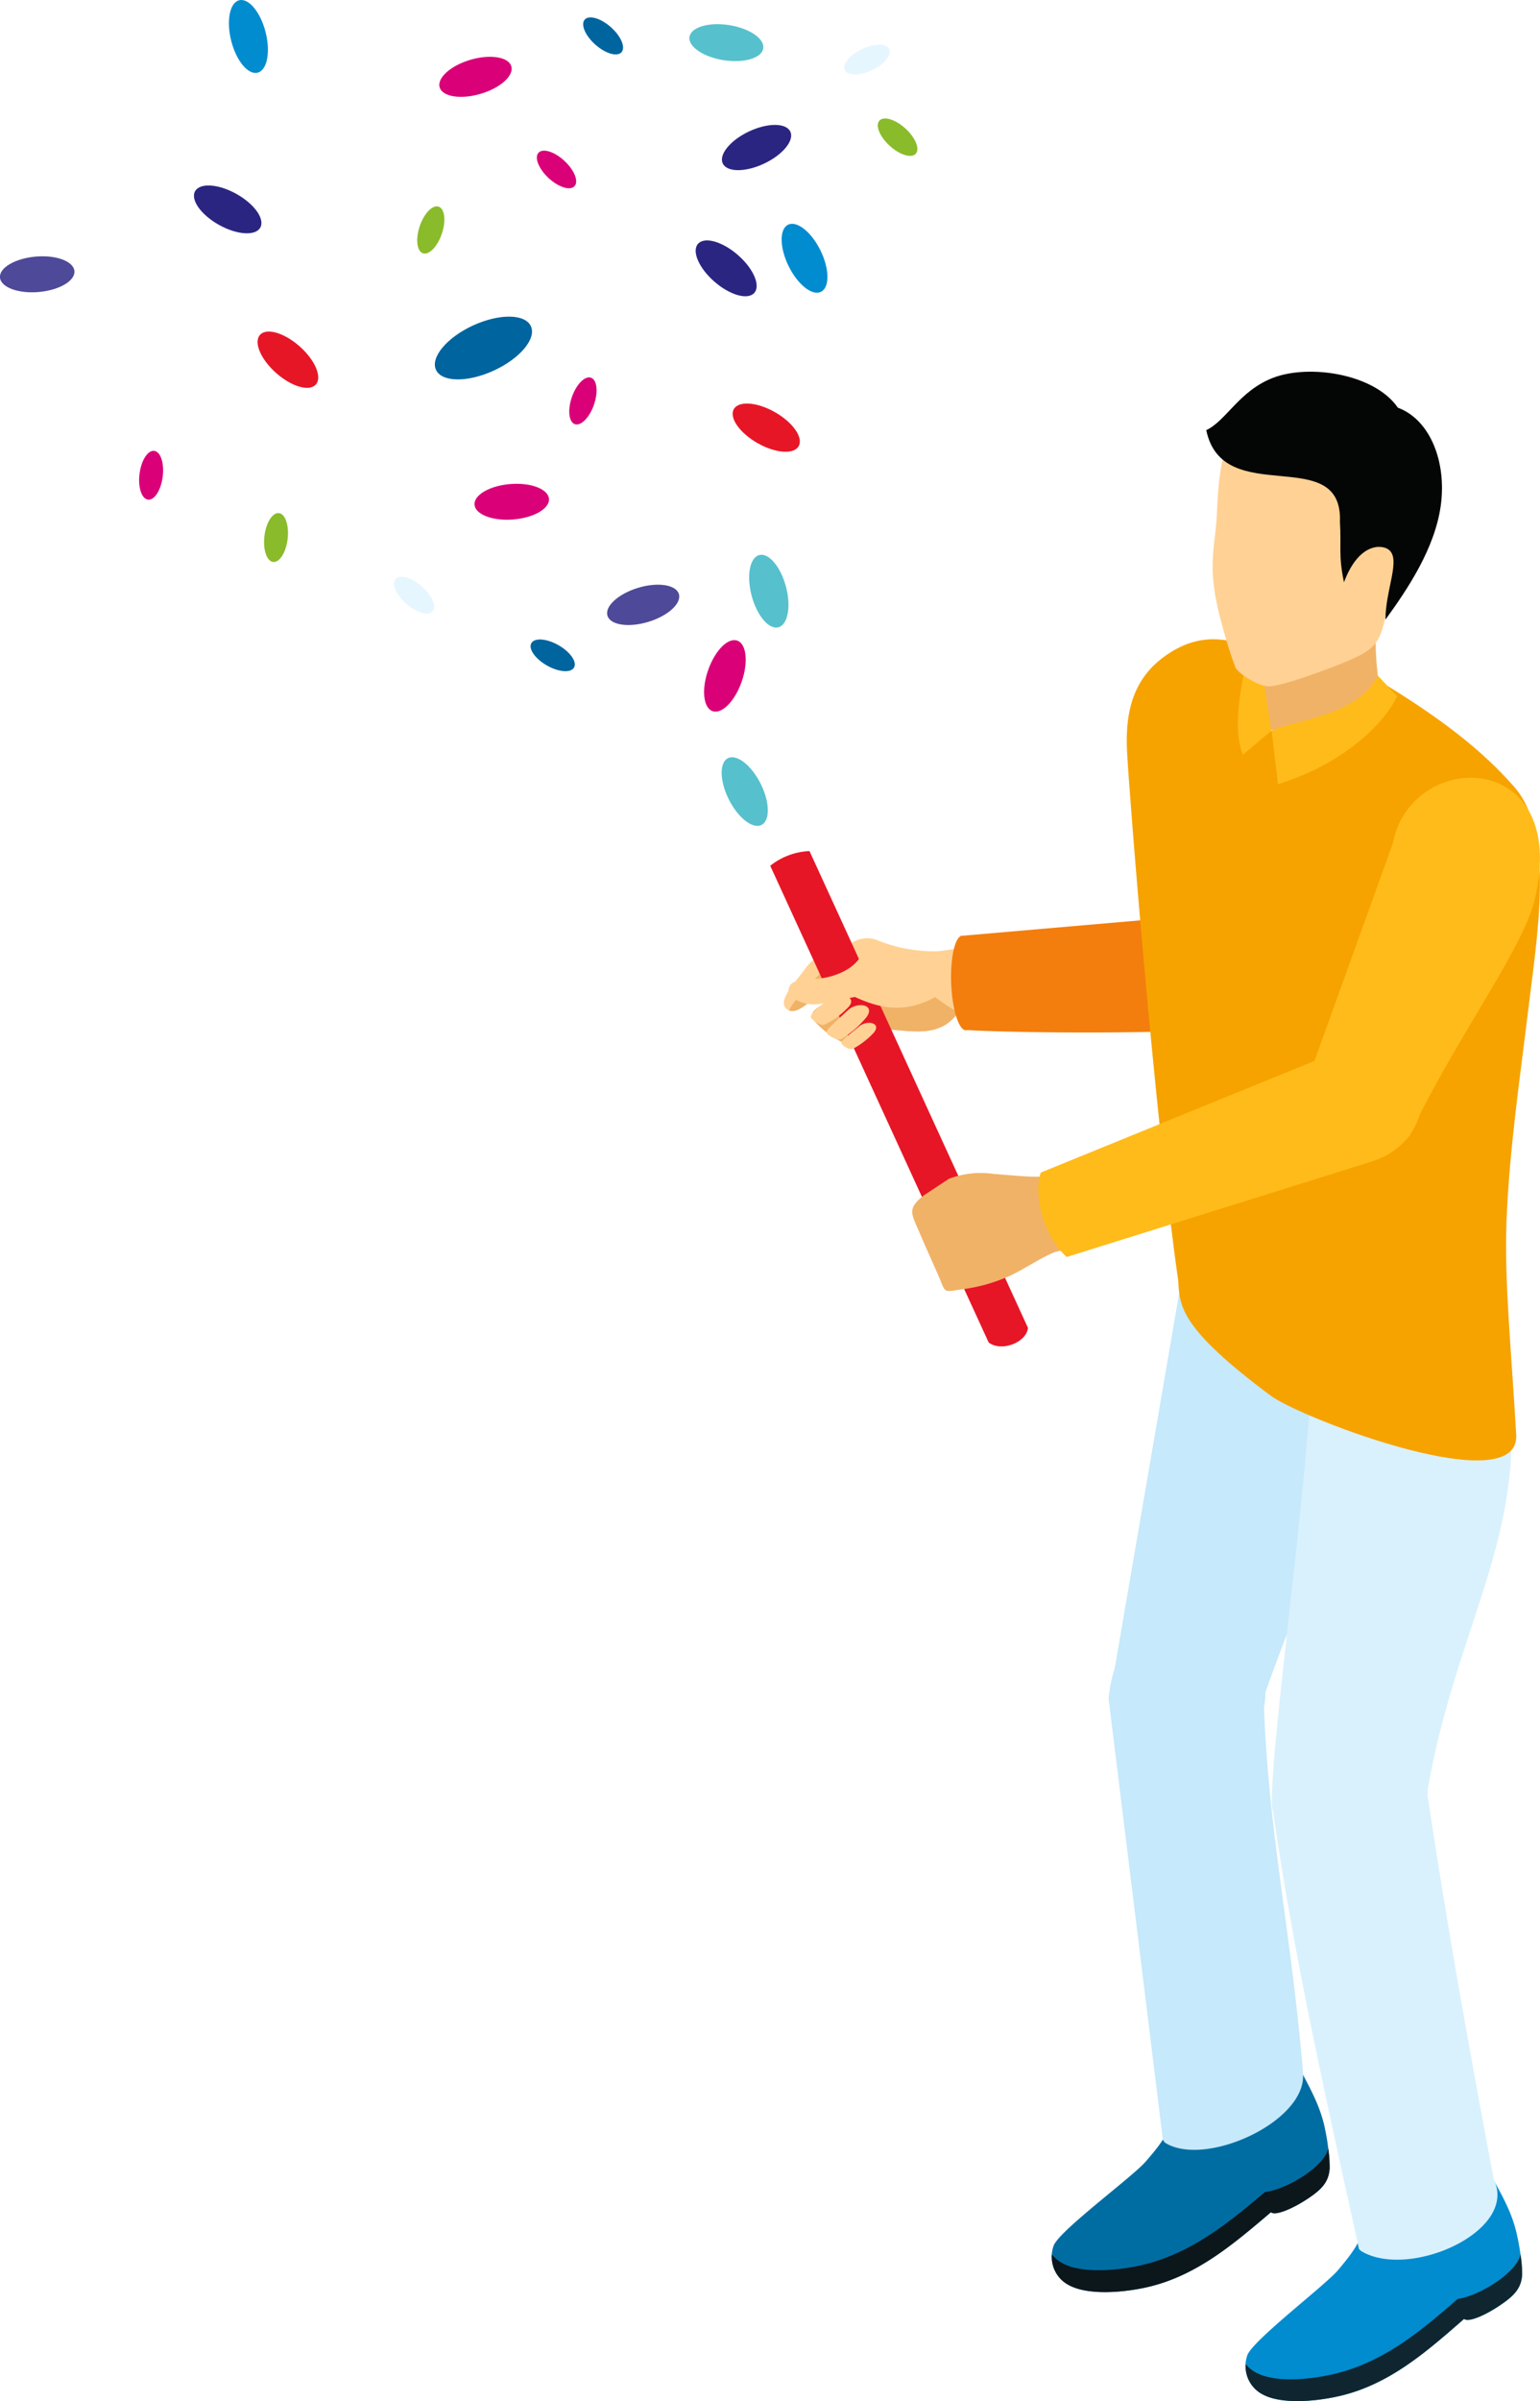 <svg xmlns="http://www.w3.org/2000/svg" width="186.615" height="290.757" viewBox="0 0 186.615 290.757"><defs><style>.a{fill:#ffd194;}.a,.b,.c,.d,.e,.f,.g,.h,.i,.j,.k,.l,.m,.n,.o,.p,.q,.r,.s,.t{fill-rule:evenodd;}.b{fill:#f0b267;}.c{fill:#e71626;}.d{fill:#f37e0d;}.e{fill:#006da2;}.f{fill:#0c171c;}.g{fill:#c6e9fb;}.h{fill:#008ccf;}.i{fill:#0f2631;}.j{fill:#d9f1fd;}.k{fill:#f6a300;}.l{fill:#ffbb1a;}.m{fill:#040505;}.n{fill:#2b2582;}.o{fill:#57c0cd;}.p{fill:#e6f6fe;}.q{fill:#89bb2a;}.r{fill:#da0078;}.s{fill:#00649f;}.t{fill:#4e4998;}</style></defs><g transform="translate(-1638.617 -4356.324)"><path class="a" d="M1757.978,4470.358l-.224.246a52.593,52.593,0,0,1-5.531.912,18.407,18.407,0,0,1-7.016-1.225,3.456,3.456,0,0,0-3.339.184l-3.182,1.326c-2.015.817-1.948,1.2-3.372,2.969-1.134,1.414-2.34,3.009-1.337,3.767.964.728,2.188-.481,3.715-1.592,2.751,1.268,4.9,2.016,7.261,3.92,3.939.295,6.107.831,8.3-.484a9.827,9.827,0,0,0,2.149-2.258l6.945.109Z"/><path class="b" d="M1734.234,4478.685c.923.371,2.064-.725,3.458-1.74.255.125,1.579.184,1.59.392.023.4-2.989,1.156-2.136,2.434a10.307,10.307,0,0,0,2.405,2.117,8.974,8.974,0,0,0,2.492,1.153c1.411.291,1.16-.919,2.036-1.356a10.875,10.875,0,0,1,1.7-.753c3.426.295,5.442.671,7.48-.551a6.024,6.024,0,0,0,1.507-1.473c-3.056-1.534-7.318-5.939-10.317-6.409-1.545-.242-3.061-.092-6.372,1.653C1736.15,4476.079,1734.7,4477.617,1734.234,4478.685Z"/><path class="c" d="M1731.953,4461.164l26.47,57.73c1.6,1.195,4.628-.06,4.758-1.78l-26.471-57.73A8.2,8.2,0,0,0,1731.953,4461.164Z"/><path class="a" d="M1743.1,4471.763c-.745,1.771-3.154,2.925-5.6,3.1a9.691,9.691,0,0,0-2.7.4,1.135,1.135,0,0,0-.629.944c-.028.75,1.615,2.135,4.106,1.631l3.931-.792c4.531,2.1,7.534,1.651,11.782-1.2l-2.007-3.423-5.716-1.11Z"/><path class="a" d="M1741.3,4478.4a9.218,9.218,0,0,1-2.8,2.012c-.4.115-.983-.261-1.33-.568s-.533-.34.142-1.055a11.06,11.06,0,0,1,1.914-1.556C1740.522,4476.423,1742.722,4477.062,1741.3,4478.4Z"/><path class="a" d="M1743.613,4479.5a12,12,0,0,1-3.049,2.649c-.367.175-.994-.121-1.385-.381s-.57-.43-.12-.918,1.782-1.716,2.348-2.228C1742.517,4477.612,1744.753,4477.939,1743.613,4479.5Z"/><path class="a" d="M1744.5,4481.379a9.588,9.588,0,0,1-2.557,1.965c-.3.122-.786-.144-1.084-.37s-.433-.37-.052-.738,1.5-1.281,1.977-1.663c.873-.7,2.471-.424,1.874.585A1.988,1.988,0,0,1,1744.5,4481.379Z"/><path class="d" d="M1786.849,4466.9l-31.534,2.734a.45.45,0,0,0-.211.018l-.115.01-.01.051-.021.014c-.832.58-1.286,3.572-1.014,6.682.26,2.963,1.088,4.963,1.885,4.646,4.361.32,29.346.739,38.735-.887C1805.4,4478.286,1800.5,4464.946,1786.849,4466.9Z"/><path class="e" d="M1781.991,4608.746c-1.191,5.374-2.376,6.821-4.543,9.334-1.621,1.882-10.619,8.461-11.171,10.231a3.909,3.909,0,0,0,1.837,4.716c2.277,1.258,6.473.932,9.347.3,6.03-1.323,10.553-5.193,15.164-9.112.525.467,2.658-.417,4.618-1.744,1.6-1.083,2.389-1.971,2.5-3.558a25.328,25.328,0,0,0-.519-4.573c-.586-3.13-2.082-5.523-3.7-8.632l-6.123-.972Z"/><path class="f" d="M1766.091,4629.323a3.789,3.789,0,0,0,2.023,3.7c2.276,1.258,6.473.932,9.347.3,6.03-1.323,10.553-5.192,15.164-9.112.525.467,2.658-.417,4.618-1.744,1.6-1.083,2.389-1.971,2.5-3.558a13.858,13.858,0,0,0-.168-2.389c-.612,2.379-5.339,5.008-7.679,5.249-4.612,3.919-9.168,7.584-15.2,8.907-2.873.63-7.07.957-9.347-.3A4.019,4.019,0,0,1,1766.091,4629.323Z"/><path class="g" d="M1807.964,4503.023c3.415,15.056-12.174,44.977-17.993,64.224l-16.876-5.39,8.6-50.036c.657-3.645,1.216-7.016,1.609-9.912Z"/><path class="g" d="M1791.786,4563.132c.611,15.62,3.3,27.127,4.71,43.963l-.015.026c.887,5.9-11.541,11.667-16.55,8.756a.77.77,0,0,1-.417-.67l-.008,0L1772.952,4562C1774.64,4545.427,1793.968,4550.37,1791.786,4563.132Z"/><path class="h" d="M1805.181,4621.809c-1.117,5.39-2.282,6.854-4.412,9.4-1.6,1.9-10.5,8.609-11.026,10.385a3.911,3.911,0,0,0,1.9,4.691c2.295,1.228,6.487.841,9.351.171,6.011-1.409,10.478-5.341,15.035-9.324.531.459,2.651-.453,4.593-1.809,1.587-1.1,2.36-2,2.448-3.592a25.429,25.429,0,0,0-.584-4.566c-.63-3.121-2.158-5.492-3.82-8.578l-6.137-.887Z"/><path class="i" d="M1789.57,4642.608a3.793,3.793,0,0,0,2.075,3.674c2.295,1.226,6.487.841,9.351.171,6.011-1.409,10.478-5.34,15.035-9.324.531.459,2.651-.453,4.593-1.809,1.587-1.1,2.361-2,2.448-3.592a13.947,13.947,0,0,0-.2-2.387c-.579,2.387-5.268,5.082-7.6,5.357-4.557,3.984-9.06,7.712-15.072,9.119-2.865.671-7.056,1.056-9.351-.17A4.03,4.03,0,0,1,1789.57,4642.608Z"/><path class="j" d="M1811.473,4572.811c2.363,15.838,4.9,30.169,8.167,47.45,2.976,6.238-10.162,12.094-16,8.7a.856.856,0,0,1-.28-.252l-.055-.008c-4.383-19.918-8.134-36.657-10.6-54.272C1795.287,4561.717,1812.251,4559.889,1811.473,4572.811Z"/><path class="j" d="M1820.206,4517.421c5.5,22.682-4.677,33.3-8.564,55.5.289,5.647-15.636,15.964-18.877,2.324-.418-6.45,4.467-39.22,5.121-57.4Z"/><path class="b" d="M1805.58,4429.215a37.11,37.11,0,0,0,.043,9.237c.082.984-.113,2.426.025,3.613l-8.5,3.525-4.91-.959c-.211-3.284-1.119-6.772-1.447-10.046Z"/><path class="k" d="M1775.187,4447.276c-.25-5.055.888-9.188,5.216-11.922,3.625-2.29,6.913-1.923,10.7-.3.884.379.087,3.339.307,3.229l1.12,6.529,3.593.541,7.162-3.863,2.421-2.743c7.472,4.513,12.51,8.414,16.411,12.872,4.954,5.66,2.775,17.952,1.628,27.492-.875,7.267-2.254,16.541-2.576,25.224-.267,7.213.619,15.9,1.168,25.524.882,8.527-26.034-1.764-29.743-4.529-10.9-8.126-11.046-10.773-11.195-13.889C1778.565,4491.726,1775.44,4452.379,1775.187,4447.276Z"/><path class="l" d="M1809.413,4493.881c-5.376,5.886-14.245.965-13.215-4.347l11.2-31.086c2.186-11.527,21.571-11.537,17.187,6.833C1823.153,4471.3,1814.451,4482.965,1809.413,4493.881Z"/><path class="l" d="M1805.562,4438.114c-2.309,4.908-10.128,5.39-12.848,6.679l.764,6.494c8.673-2.707,13.21-7.947,14.439-10.653Z"/><path class="l" d="M1791.084,4434.547l1.6,10.261-3.463,2.913c-1.432-3.75.063-9,.65-12.931Z"/><path class="a" d="M1786.087,4418.321c-.188,4.686-1.444,6.554.767,14.207a46.03,46.03,0,0,0,1.5,4.69c.572.881,3,2.31,4.107,2.22,2.2-.181,8.034-2.455,9.763-3.2,3.815-1.635,3.643-2.7,4.727-7.017l2.342-6.115-.331-12.555c-7.25-2.806-13.669-4.788-17.263-3.735C1788.09,4407.879,1786.457,4409.126,1786.087,4418.321Z"/><path class="m" d="M1808.005,4405.69c3.941,1.468,5.931,6.6,5.2,11.87-.72,5.189-4.021,10.109-6.7,13.795,0-3.653,1.923-7.351.373-8.485-.86-.628-3.625-.8-5.4,3.963-.693-3.331-.3-4.165-.489-7.292.394-9.688-14.2-1.459-16.2-11.13,2.417-1.123,3.986-4.766,8.106-6.34C1797.3,4400.385,1805.192,4401.594,1808.005,4405.69Z"/><path class="n" d="M1729.376,4372.244c2.261-1.065,4.5-1.057,5.011.018s-.916,2.809-3.177,3.874-4.5,1.058-5.009-.017S1727.117,4373.31,1729.376,4372.244Z"/><path class="o" d="M1726.969,4359.363c2.469.387,4.321,1.652,4.137,2.825s-2.334,1.812-4.8,1.425-4.321-1.65-4.137-2.824S1724.5,4358.977,1726.969,4359.363Z"/><path class="p" d="M1743.071,4362.258c1.488-.7,2.964-.7,3.3.012s-.6,1.848-2.09,2.549-2.963.7-3.3-.011S1741.584,4362.959,1743.071,4362.258Z"/><path class="q" d="M1748.339,4371.889c1.215,1.109,1.773,2.475,1.247,3.054s-1.939.147-3.155-.961-1.773-2.473-1.247-3.051S1747.123,4370.783,1748.339,4371.889Z"/><path class="r" d="M1728.491,4438.881c-.827,2.357-2.4,3.952-3.526,3.559s-1.361-2.623-.534-4.982,2.4-3.952,3.524-3.559S1729.316,4436.522,1728.491,4438.881Z"/><path class="s" d="M1698.454,4401.2c-3.174,1.459-6.31,1.419-7.005-.09s1.318-3.916,4.494-5.375,6.31-1.419,7.005.091S1701.629,4399.743,1698.454,4401.2Z"/><path class="r" d="M1705.091,4377.883c-1.2-1.12-1.749-2.491-1.217-3.064s1.94-.129,3.144.99,1.75,2.491,1.218,3.064S1706.3,4379,1705.091,4377.883Z"/><path class="n" d="M1665.158,4383.56c-2.183-1.217-3.483-3.045-2.9-4.083s2.816-.891,5,.326,3.482,3.046,2.9,4.083S1667.339,4384.777,1665.158,4383.56Z"/><path class="o" d="M1726.942,4453.144c-1.124-2.231-1.175-4.474-.114-5.009s2.832.843,3.956,3.075,1.174,4.474.113,5.009S1728.065,4455.376,1726.942,4453.144Z"/><path class="t" d="M1717.183,4431.627c-2.392.726-4.611.392-4.955-.745s1.314-2.645,3.7-3.372,4.61-.39,4.955.746S1719.573,4430.9,1717.183,4431.627Z"/><path class="q" d="M1670.659,4421.252c.193-1.634.979-2.884,1.755-2.791s1.25,1.489,1.057,3.123-.979,2.883-1.756,2.79S1670.467,4422.885,1670.659,4421.252Z"/><path class="c" d="M1732.536,4406.243c2.17,1.238,3.453,3.078,2.863,4.11s-2.825.865-4.995-.374-3.453-3.079-2.865-4.11S1730.365,4405,1732.536,4406.243Z"/><path class="h" d="M1738.04,4386.649c1.1,2.244,1.13,4.486.064,5.011s-2.824-.87-3.925-3.113-1.132-4.485-.065-5.01S1736.937,4384.408,1738.04,4386.649Z"/><path class="r" d="M1695.632,4363.561c2.4-.7,4.613-.346,4.946.794s-1.339,2.634-3.738,3.336-4.613.346-4.946-.793S1693.234,4364.264,1695.632,4363.561Z"/><path class="s" d="M1706.293,4434.452c1.428.815,2.273,2.026,1.885,2.705s-1.859.569-3.287-.246-2.273-2.026-1.885-2.705S1704.864,4433.638,1706.293,4434.452Z"/><path class="r" d="M1658.333,4414.055c-.208,1.631-1.005,2.873-1.781,2.773s-1.234-1.5-1.027-3.132,1.007-2.874,1.783-2.775S1658.542,4412.423,1658.333,4414.055Z"/><path class="n" d="M1725.2,4390.443c-1.886-1.64-2.784-3.695-2-4.592s2.941-.294,4.826,1.346,2.783,3.7,2,4.591S1727.089,4392.082,1725.2,4390.443Z"/><path class="o" d="M1729.7,4428.466c-.64-2.416-.23-4.62.918-4.926s2.6,1.407,3.241,3.822.229,4.62-.919,4.925S1730.344,4430.881,1729.7,4428.466Z"/><path class="t" d="M1643.316,4391.683c-2.49.219-4.591-.563-4.7-1.747s1.829-2.319,4.318-2.539,4.592.564,4.7,1.748S1645.806,4391.464,1643.316,4391.683Z"/><path class="p" d="M1687.868,4429.464c-1.242-1.08-1.831-2.433-1.319-3.022s1.935-.194,3.176.884,1.831,2.432,1.319,3.022S1689.108,4430.542,1687.868,4429.464Z"/><path class="q" d="M1689.478,4383.72c.524-1.559,1.55-2.622,2.291-2.372s.917,1.715.392,3.273-1.548,2.621-2.29,2.372S1688.955,4385.278,1689.478,4383.72Z"/><path class="c" d="M1674.931,4398.273c1.871,1.658,2.748,3.722,1.96,4.612s-2.942.265-4.813-1.392-2.747-3.722-1.959-4.612S1673.061,4396.615,1674.931,4398.273Z"/><path class="h" d="M1670.8,4360.21c.619,2.421.187,4.621-.964,4.914s-2.586-1.43-3.2-3.851-.187-4.623.964-4.916S1670.179,4357.787,1670.8,4360.21Z"/><path class="r" d="M1700.463,4414.94c2.491-.2,4.586.607,4.679,1.791s-1.852,2.3-4.343,2.5-4.586-.607-4.679-1.791S1697.972,4415.135,1700.463,4414.94Z"/><path class="s" d="M1712.641,4359.614c1.231,1.09,1.807,2.449,1.289,3.035s-1.936.173-3.166-.917-1.809-2.449-1.291-3.035S1711.41,4358.522,1712.641,4359.614Z"/><path class="r" d="M1710.591,4405.34c-.539,1.553-1.576,2.6-2.313,2.349s-.9-1.724-.361-3.278,1.574-2.6,2.313-2.349S1711.13,4403.786,1710.591,4405.34Z"/><path class="b" d="M1769.092,4498.132c-4.434.954-4.956.745-10.08.344a10.864,10.864,0,0,0-5.423.6l-3.032,2.007c-2.237,1.749-1.383,2.315-.209,5.228l1.9,4.289c1.061,2.391.479,2.206,3.067,1.834a19.982,19.982,0,0,0,5.12-1.378c1.973-.788,4.035-2.326,6.011-3.114l5.619-1.354-2.86-7.963-.186.029Z"/><path class="l" d="M1805.039,4496.914l-37.16,11.623c-2.581-2.287-4.135-7.132-3.145-10.22l35.061-14.288C1812.758,4479.961,1814.216,4493.846,1805.039,4496.914Z"/></g></svg>